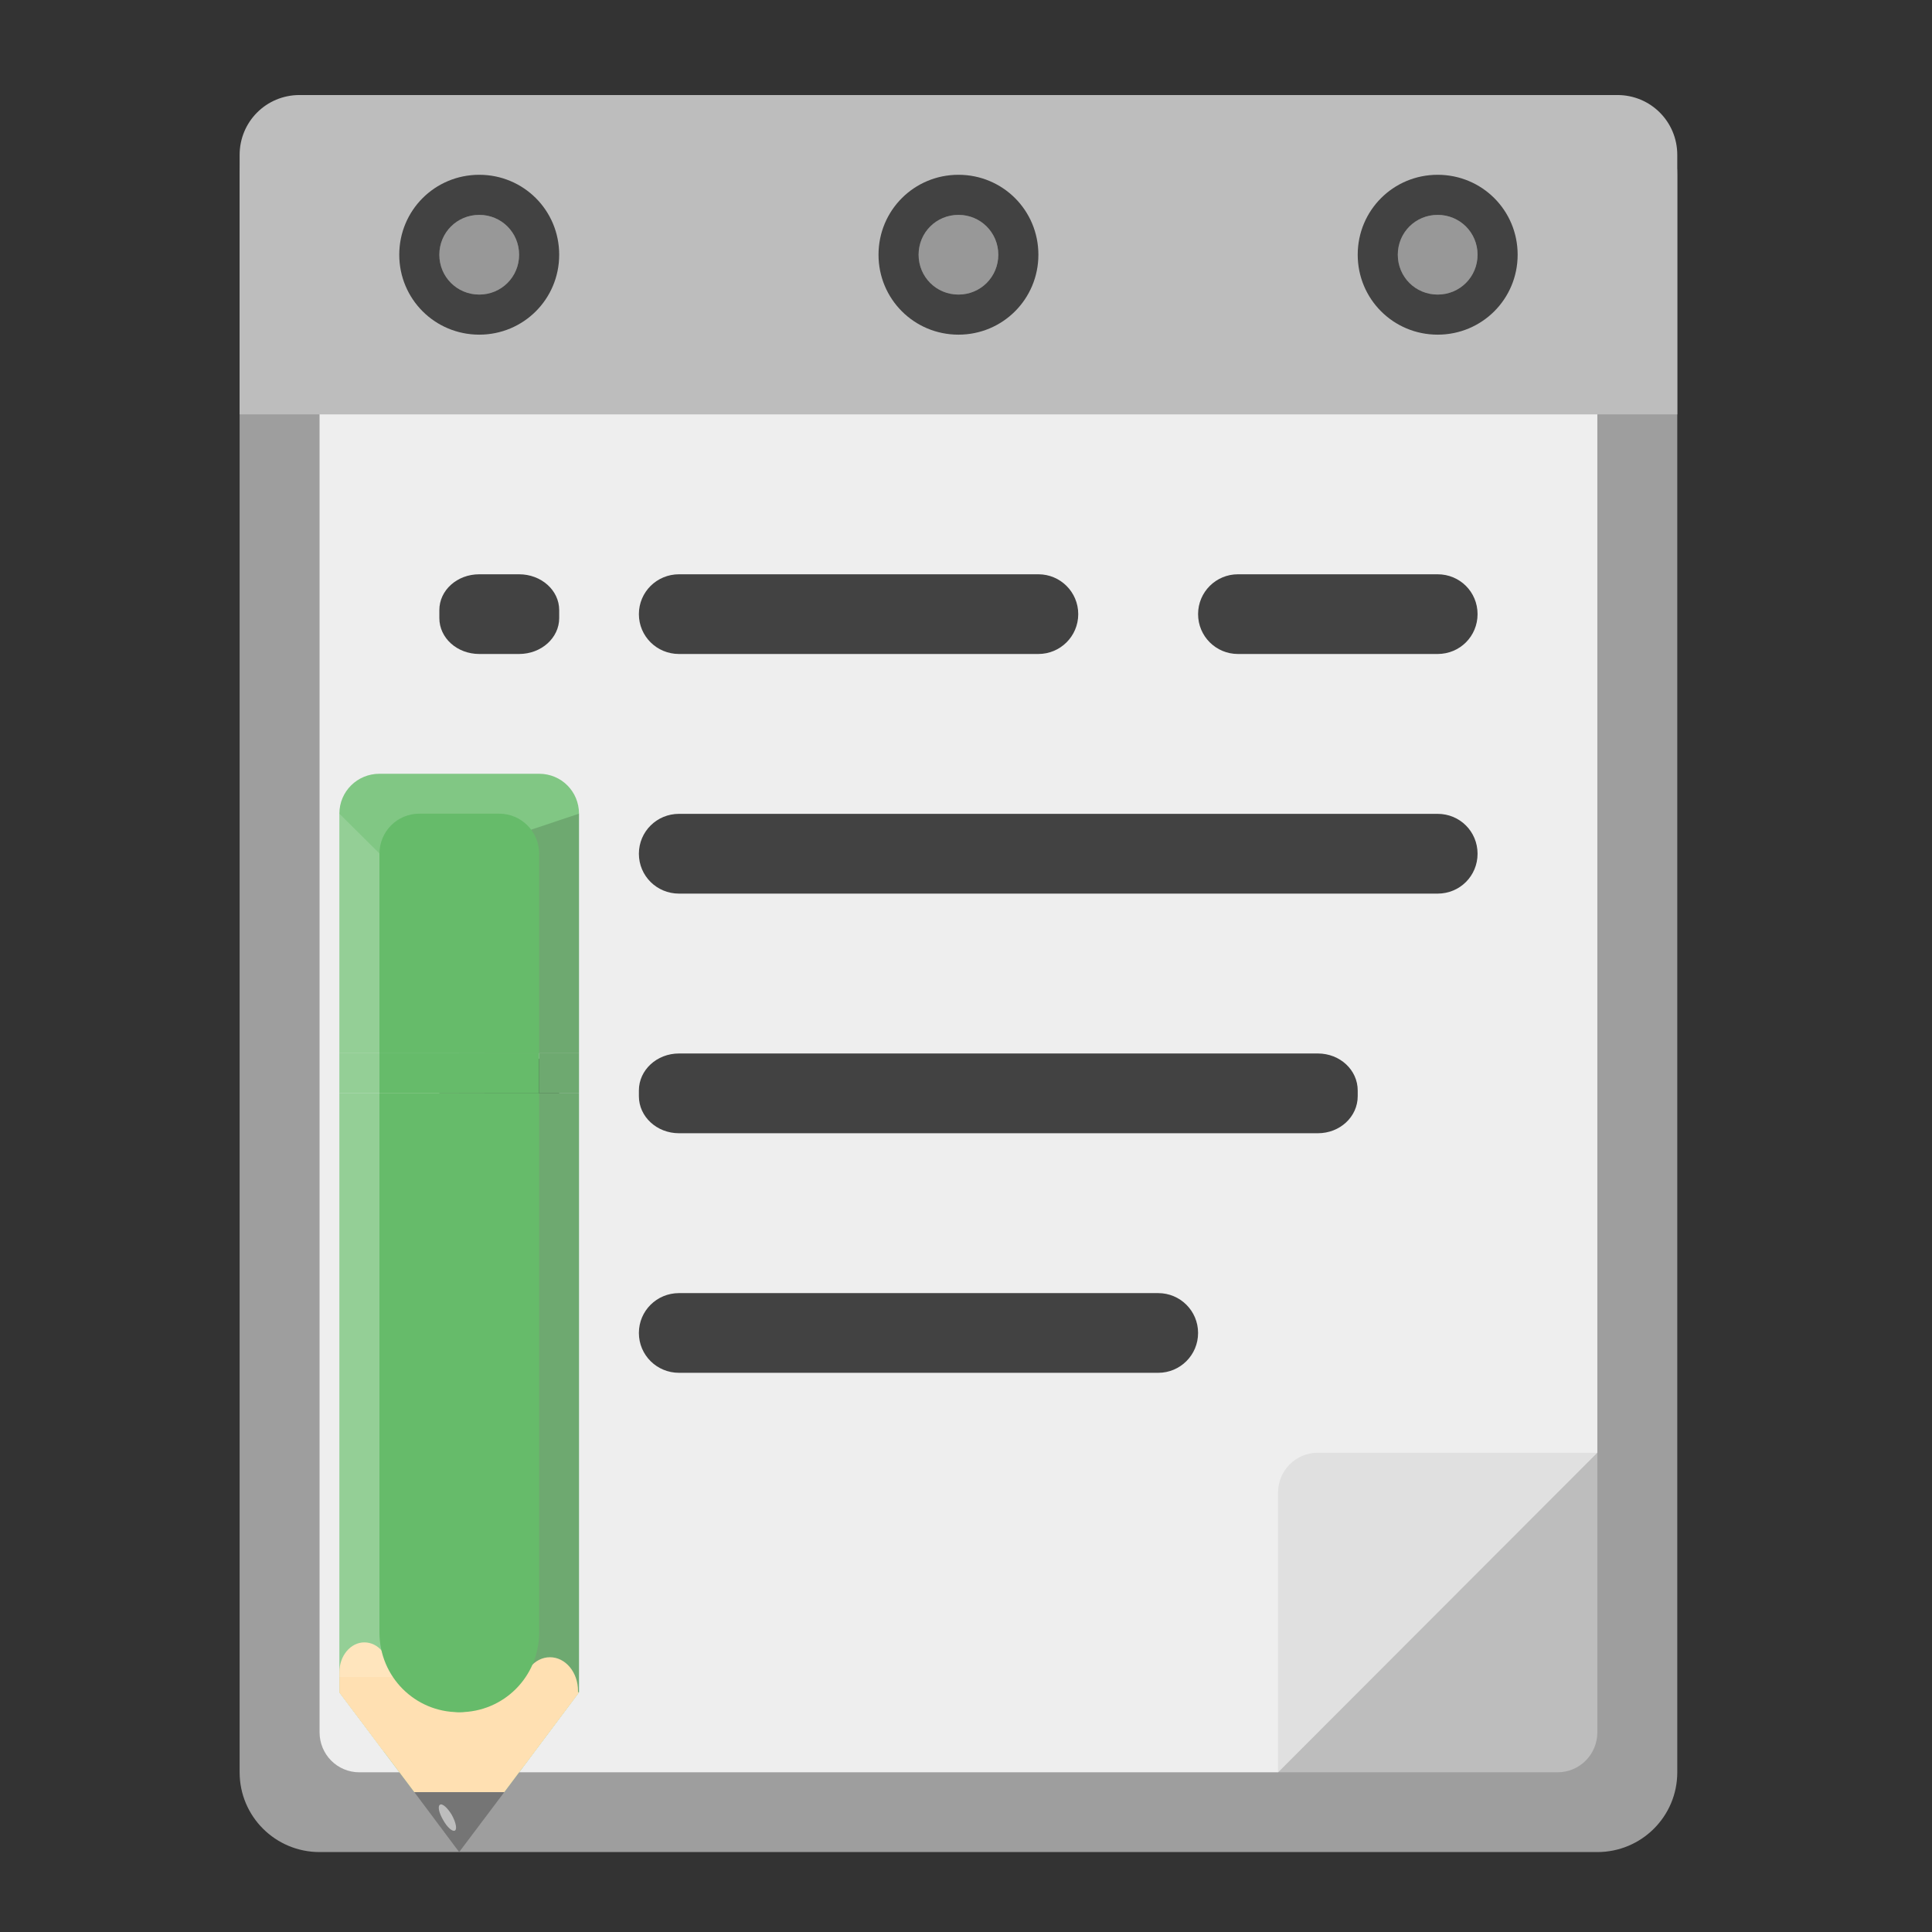 
<svg xmlns="http://www.w3.org/2000/svg" xmlns:xlink="http://www.w3.org/1999/xlink" width="32px" height="32px" viewBox="0 0 32 32" version="1.1">
<rect x="0" y="0" width="32" height="32" fill="#333333" stroke="none"/>
<g id="surface1">
<path style=" stroke:none;fill-rule:nonzero;fill:rgb(74.118%,74.118%,74.118%);fill-opacity:1;" d="M 22.16 29.355 L 26.457 25.055 L 23.152 25.055 C 22.602 25.055 22.16 25.496 22.16 26.047 Z M 22.16 29.355 "/>
<path style=" stroke:none;fill-rule:nonzero;fill:rgb(61.961%,61.961%,61.961%);fill-opacity:1;" d="M 5.293 1.574 L 26.457 1.574 C 27.188 1.574 27.781 2.164 27.781 2.895 L 27.781 29.355 C 27.781 30.086 27.188 30.676 26.457 30.676 L 5.293 30.676 C 4.562 30.676 3.969 30.086 3.969 29.355 L 3.969 2.895 C 3.969 2.164 4.562 1.574 5.293 1.574 Z M 5.293 1.574 "/>
<path style=" stroke:none;fill-rule:nonzero;fill:rgb(93.333%,93.333%,93.333%);fill-opacity:1;" d="M 5.953 2.895 C 5.586 2.895 5.293 3.191 5.293 3.559 L 5.293 28.691 C 5.293 29.059 5.586 29.355 5.953 29.355 L 21.168 29.355 L 26.457 24.062 L 26.457 3.559 C 26.457 3.191 26.164 2.895 25.797 2.895 Z M 5.953 2.895 "/>
<path style=" stroke:none;fill-rule:nonzero;fill:rgb(74.118%,74.118%,74.118%);fill-opacity:1;" d="M 4.961 1.574 C 4.41 1.574 3.969 2.016 3.969 2.566 L 3.969 6.863 L 27.781 6.863 L 27.781 2.566 C 27.781 2.016 27.34 1.574 26.789 1.574 Z M 4.961 1.574 "/>
<path style=" stroke:none;fill-rule:nonzero;fill:rgb(25.882%,25.882%,25.882%);fill-opacity:1;" d="M 7.938 9.512 L 8.598 9.512 C 8.965 9.512 9.262 9.777 9.262 10.105 L 9.262 10.238 C 9.262 10.566 8.965 10.832 8.598 10.832 L 7.938 10.832 C 7.57 10.832 7.277 10.566 7.277 10.238 L 7.277 10.105 C 7.277 9.777 7.57 9.512 7.938 9.512 Z M 7.938 9.512 "/>
<path style=" stroke:none;fill-rule:nonzero;fill:rgb(12.941%,12.941%,12.941%);fill-opacity:0.235;" d="M 7.938 3.559 C 8.305 3.559 8.598 3.852 8.598 4.219 C 8.598 4.586 8.305 4.879 7.938 4.879 C 7.57 4.879 7.277 4.586 7.277 4.219 C 7.277 3.852 7.57 3.559 7.938 3.559 Z M 7.938 3.559 "/>
<path style=" stroke:none;fill-rule:nonzero;fill:rgb(25.882%,25.882%,25.882%);fill-opacity:1;" d="M 11.246 13.48 L 23.812 13.48 C 24.18 13.48 24.473 13.773 24.473 14.141 C 24.473 14.508 24.18 14.801 23.812 14.801 L 11.246 14.801 C 10.879 14.801 10.582 14.508 10.582 14.141 C 10.582 13.773 10.879 13.48 11.246 13.48 Z M 11.246 13.48 "/>
<path style=" stroke:none;fill-rule:nonzero;fill:rgb(25.882%,25.882%,25.882%);fill-opacity:1;" d="M 7.938 2.895 C 7.203 2.895 6.613 3.484 6.613 4.219 C 6.613 4.953 7.203 5.543 7.938 5.543 C 8.672 5.543 9.262 4.953 9.262 4.219 C 9.262 3.484 8.672 2.895 7.938 2.895 Z M 7.938 3.559 C 8.305 3.559 8.598 3.852 8.598 4.219 C 8.598 4.586 8.305 4.879 7.938 4.879 C 7.57 4.879 7.277 4.586 7.277 4.219 C 7.277 3.852 7.57 3.559 7.938 3.559 Z M 7.938 3.559 "/>
<path style=" stroke:none;fill-rule:nonzero;fill:rgb(25.882%,25.882%,25.882%);fill-opacity:1;" d="M 7.938 17.449 L 8.598 17.449 C 8.965 17.449 9.262 17.742 9.262 18.109 C 9.262 18.477 8.965 18.77 8.598 18.77 L 7.938 18.77 C 7.57 18.77 7.277 18.477 7.277 18.109 C 7.277 17.742 7.57 17.449 7.938 17.449 Z M 7.938 17.449 "/>
<path style=" stroke:none;fill-rule:nonzero;fill:rgb(12.941%,12.941%,12.941%);fill-opacity:0.235;" d="M 15.875 3.559 C 16.242 3.559 16.535 3.852 16.535 4.219 C 16.535 4.586 16.242 4.879 15.875 4.879 C 15.508 4.879 15.215 4.586 15.215 4.219 C 15.215 3.852 15.508 3.559 15.875 3.559 Z M 15.875 3.559 "/>
<path style=" stroke:none;fill-rule:nonzero;fill:rgb(25.882%,25.882%,25.882%);fill-opacity:1;" d="M 7.938 21.418 L 8.598 21.418 C 8.965 21.418 9.262 21.711 9.262 22.078 C 9.262 22.445 8.965 22.738 8.598 22.738 L 7.938 22.738 C 7.57 22.738 7.277 22.445 7.277 22.078 C 7.277 21.711 7.57 21.418 7.938 21.418 Z M 7.938 21.418 "/>
<path style=" stroke:none;fill-rule:nonzero;fill:rgb(25.882%,25.882%,25.882%);fill-opacity:1;" d="M 15.875 2.895 C 15.141 2.895 14.551 3.484 14.551 4.219 C 14.551 4.953 15.141 5.543 15.875 5.543 C 16.609 5.543 17.199 4.953 17.199 4.219 C 17.199 3.484 16.609 2.895 15.875 2.895 Z M 15.875 3.559 C 16.242 3.559 16.535 3.852 16.535 4.219 C 16.535 4.586 16.242 4.879 15.875 4.879 C 15.508 4.879 15.215 4.586 15.215 4.219 C 15.215 3.852 15.508 3.559 15.875 3.559 Z M 15.875 3.559 "/>
<path style=" stroke:none;fill-rule:nonzero;fill:rgb(25.882%,25.882%,25.882%);fill-opacity:1;" d="M 11.246 9.512 L 17.199 9.512 C 17.562 9.512 17.859 9.805 17.859 10.172 C 17.859 10.539 17.562 10.832 17.199 10.832 L 11.246 10.832 C 10.879 10.832 10.582 10.539 10.582 10.172 C 10.582 9.805 10.879 9.512 11.246 9.512 Z M 11.246 9.512 "/>
<path style=" stroke:none;fill-rule:nonzero;fill:rgb(12.941%,12.941%,12.941%);fill-opacity:0.235;" d="M 23.812 3.559 C 24.18 3.559 24.473 3.852 24.473 4.219 C 24.473 4.586 24.18 4.879 23.812 4.879 C 23.445 4.879 23.152 4.586 23.152 4.219 C 23.152 3.852 23.445 3.559 23.812 3.559 Z M 23.812 3.559 "/>
<path style=" stroke:none;fill-rule:nonzero;fill:rgb(25.882%,25.882%,25.882%);fill-opacity:1;" d="M 11.246 17.449 L 21.828 17.449 C 22.195 17.449 22.488 17.723 22.488 18.062 L 22.488 18.156 C 22.488 18.496 22.195 18.77 21.828 18.77 L 11.246 18.77 C 10.879 18.77 10.582 18.496 10.582 18.156 L 10.582 18.062 C 10.582 17.723 10.879 17.449 11.246 17.449 Z M 11.246 17.449 "/>
<path style=" stroke:none;fill-rule:nonzero;fill:rgb(25.882%,25.882%,25.882%);fill-opacity:1;" d="M 23.812 2.895 C 23.078 2.895 22.488 3.484 22.488 4.219 C 22.488 4.953 23.078 5.543 23.812 5.543 C 24.547 5.543 25.137 4.953 25.137 4.219 C 25.137 3.484 24.547 2.895 23.812 2.895 Z M 23.812 3.559 C 24.18 3.559 24.473 3.852 24.473 4.219 C 24.473 4.586 24.18 4.879 23.812 4.879 C 23.445 4.879 23.152 4.586 23.152 4.219 C 23.152 3.852 23.445 3.559 23.812 3.559 Z M 23.812 3.559 "/>
<path style=" stroke:none;fill-rule:nonzero;fill:rgb(25.882%,25.882%,25.882%);fill-opacity:1;" d="M 7.938 13.48 L 8.598 13.48 C 8.965 13.48 9.262 13.773 9.262 14.141 C 9.262 14.508 8.965 14.801 8.598 14.801 L 7.938 14.801 C 7.57 14.801 7.277 14.508 7.277 14.141 C 7.277 13.773 7.57 13.48 7.938 13.48 Z M 7.938 13.48 "/>
<path style=" stroke:none;fill-rule:nonzero;fill:rgb(25.882%,25.882%,25.882%);fill-opacity:1;" d="M 11.246 21.418 L 19.184 21.418 C 19.547 21.418 19.844 21.711 19.844 22.078 C 19.844 22.445 19.547 22.738 19.184 22.738 L 11.246 22.738 C 10.879 22.738 10.582 22.445 10.582 22.078 C 10.582 21.711 10.879 21.418 11.246 21.418 Z M 11.246 21.418 "/>
<path style=" stroke:none;fill-rule:nonzero;fill:rgb(25.882%,25.882%,25.882%);fill-opacity:1;" d="M 20.504 9.512 L 23.812 9.512 C 24.18 9.512 24.473 9.805 24.473 10.172 C 24.473 10.539 24.18 10.832 23.812 10.832 L 20.504 10.832 C 20.141 10.832 19.844 10.539 19.844 10.172 C 19.844 9.805 20.141 9.512 20.504 9.512 Z M 20.504 9.512 "/>
<path style=" stroke:none;fill-rule:nonzero;fill:rgb(74.118%,74.118%,74.118%);fill-opacity:1;" d="M 26.457 24.062 L 21.168 29.355 L 25.797 29.355 C 26.164 29.355 26.457 29.059 26.457 28.691 Z M 26.457 24.062 "/>
<path style=" stroke:none;fill-rule:nonzero;fill:rgb(87.843%,87.843%,87.843%);fill-opacity:1;" d="M 21.168 29.355 L 26.457 24.062 L 21.828 24.062 C 21.461 24.062 21.168 24.359 21.168 24.723 Z M 21.168 29.355 "/>
<path style=" stroke:none;fill-rule:nonzero;fill:rgb(50.588%,78.039%,51.765%);fill-opacity:1;" d="M 5.621 18.109 L 5.621 28.031 L 6.863 29.684 L 8.352 29.684 L 9.59 28.031 L 9.59 18.109 Z M 5.621 18.109 "/>
<path style=" stroke:none;fill-rule:nonzero;fill:rgb(50.588%,78.039%,51.765%);fill-opacity:1;" d="M 5.621 17.445 L 6.285 17.445 L 6.285 18.109 L 5.621 18.109 Z M 5.621 17.445 "/>
<path style=" stroke:none;fill-rule:nonzero;fill:rgb(50.588%,78.039%,51.765%);fill-opacity:1;" d="M 6.285 12.816 C 5.918 12.816 5.621 13.109 5.621 13.477 L 5.621 17.445 L 9.59 17.445 L 9.59 13.477 C 9.59 13.109 9.297 12.816 8.93 12.816 Z M 6.285 12.816 "/>
<path style=" stroke:none;fill-rule:nonzero;fill:rgb(50.588%,78.039%,51.765%);fill-opacity:1;" d="M 8.93 17.445 L 9.59 17.445 L 9.59 18.109 L 8.93 18.109 Z M 8.93 17.445 "/>
<path style=" stroke:none;fill-rule:nonzero;fill:rgb(0%,0%,0%);fill-opacity:0.15;" d="M 7.605 14.141 L 7.605 27.531 C 7.605 27.809 7.645 28.027 7.688 28.027 L 9.59 28.027 L 9.59 13.477 Z M 7.605 14.141 "/>
<path style=" stroke:none;fill-rule:nonzero;fill:rgb(100%,87.843%,69.804%);fill-opacity:1;" d="M 5.621 28.031 L 6.863 29.684 L 8.352 29.684 L 9.59 28.031 L 8.684 27.781 C 8.449 27.988 7.949 28.359 7.613 28.359 L 7.598 28.359 C 7.266 28.359 6.68 27.738 6.449 27.535 Z M 5.621 28.031 "/>
<path style=" stroke:none;fill-rule:nonzero;fill:rgb(100%,87.843%,69.804%);fill-opacity:1;" d="M 6.035 27.203 C 5.809 27.203 5.621 27.422 5.621 27.699 L 5.621 28.031 L 6.355 29.008 C 6.414 28.922 6.449 28.812 6.449 28.691 L 6.449 27.699 C 6.449 27.422 6.266 27.203 6.035 27.203 Z M 9.109 27.449 C 8.852 27.449 8.645 27.699 8.645 28.008 L 8.645 29.125 C 8.645 29.176 8.648 29.223 8.66 29.27 L 9.574 28.051 L 9.574 28.008 C 9.574 27.699 9.367 27.449 9.109 27.449 Z M 9.109 27.449 "/>
<path style=" stroke:none;fill-rule:nonzero;fill:rgb(100%,100%,100%);fill-opacity:0.15;" d="M 5.621 13.477 L 8.02 15.859 L 8.02 27.777 L 5.621 27.777 Z M 5.621 13.477 "/>
<path style=" stroke:none;fill-rule:nonzero;fill:rgb(40%,73.333%,41.569%);fill-opacity:1;" d="M 6.285 18.109 L 6.285 27.039 C 6.285 27.77 6.871 28.359 7.598 28.359 L 7.613 28.359 C 8.344 28.359 8.93 27.77 8.93 27.039 L 8.93 18.109 Z M 6.285 18.109 "/>
<path style=" stroke:none;fill-rule:nonzero;fill:rgb(40%,73.333%,41.569%);fill-opacity:1;" d="M 6.945 13.477 C 6.578 13.477 6.285 13.773 6.285 14.141 L 6.285 17.445 L 8.93 17.445 L 8.93 14.141 C 8.93 13.773 8.633 13.477 8.27 13.477 Z M 6.945 13.477 "/>
<path style=" stroke:none;fill-rule:nonzero;fill:rgb(45.882%,45.882%,45.882%);fill-opacity:1;" d="M 6.863 29.684 L 7.605 30.676 L 8.352 29.684 Z M 6.863 29.684 "/>
<path style=" stroke:none;fill-rule:nonzero;fill:rgb(74.118%,74.118%,74.118%);fill-opacity:1;" d="M 7.289 29.891 C 7.328 29.867 7.414 29.945 7.484 30.062 C 7.551 30.184 7.574 30.297 7.535 30.32 C 7.496 30.344 7.406 30.266 7.34 30.145 C 7.27 30.027 7.246 29.914 7.289 29.891 Z M 7.289 29.891 "/>
<path style=" stroke:none;fill-rule:nonzero;fill:rgb(40%,73.333%,41.569%);fill-opacity:1;" d="M 6.285 17.445 L 8.93 17.445 L 8.93 18.109 L 6.285 18.109 Z M 6.285 17.445 "/>
</g>
</svg>
